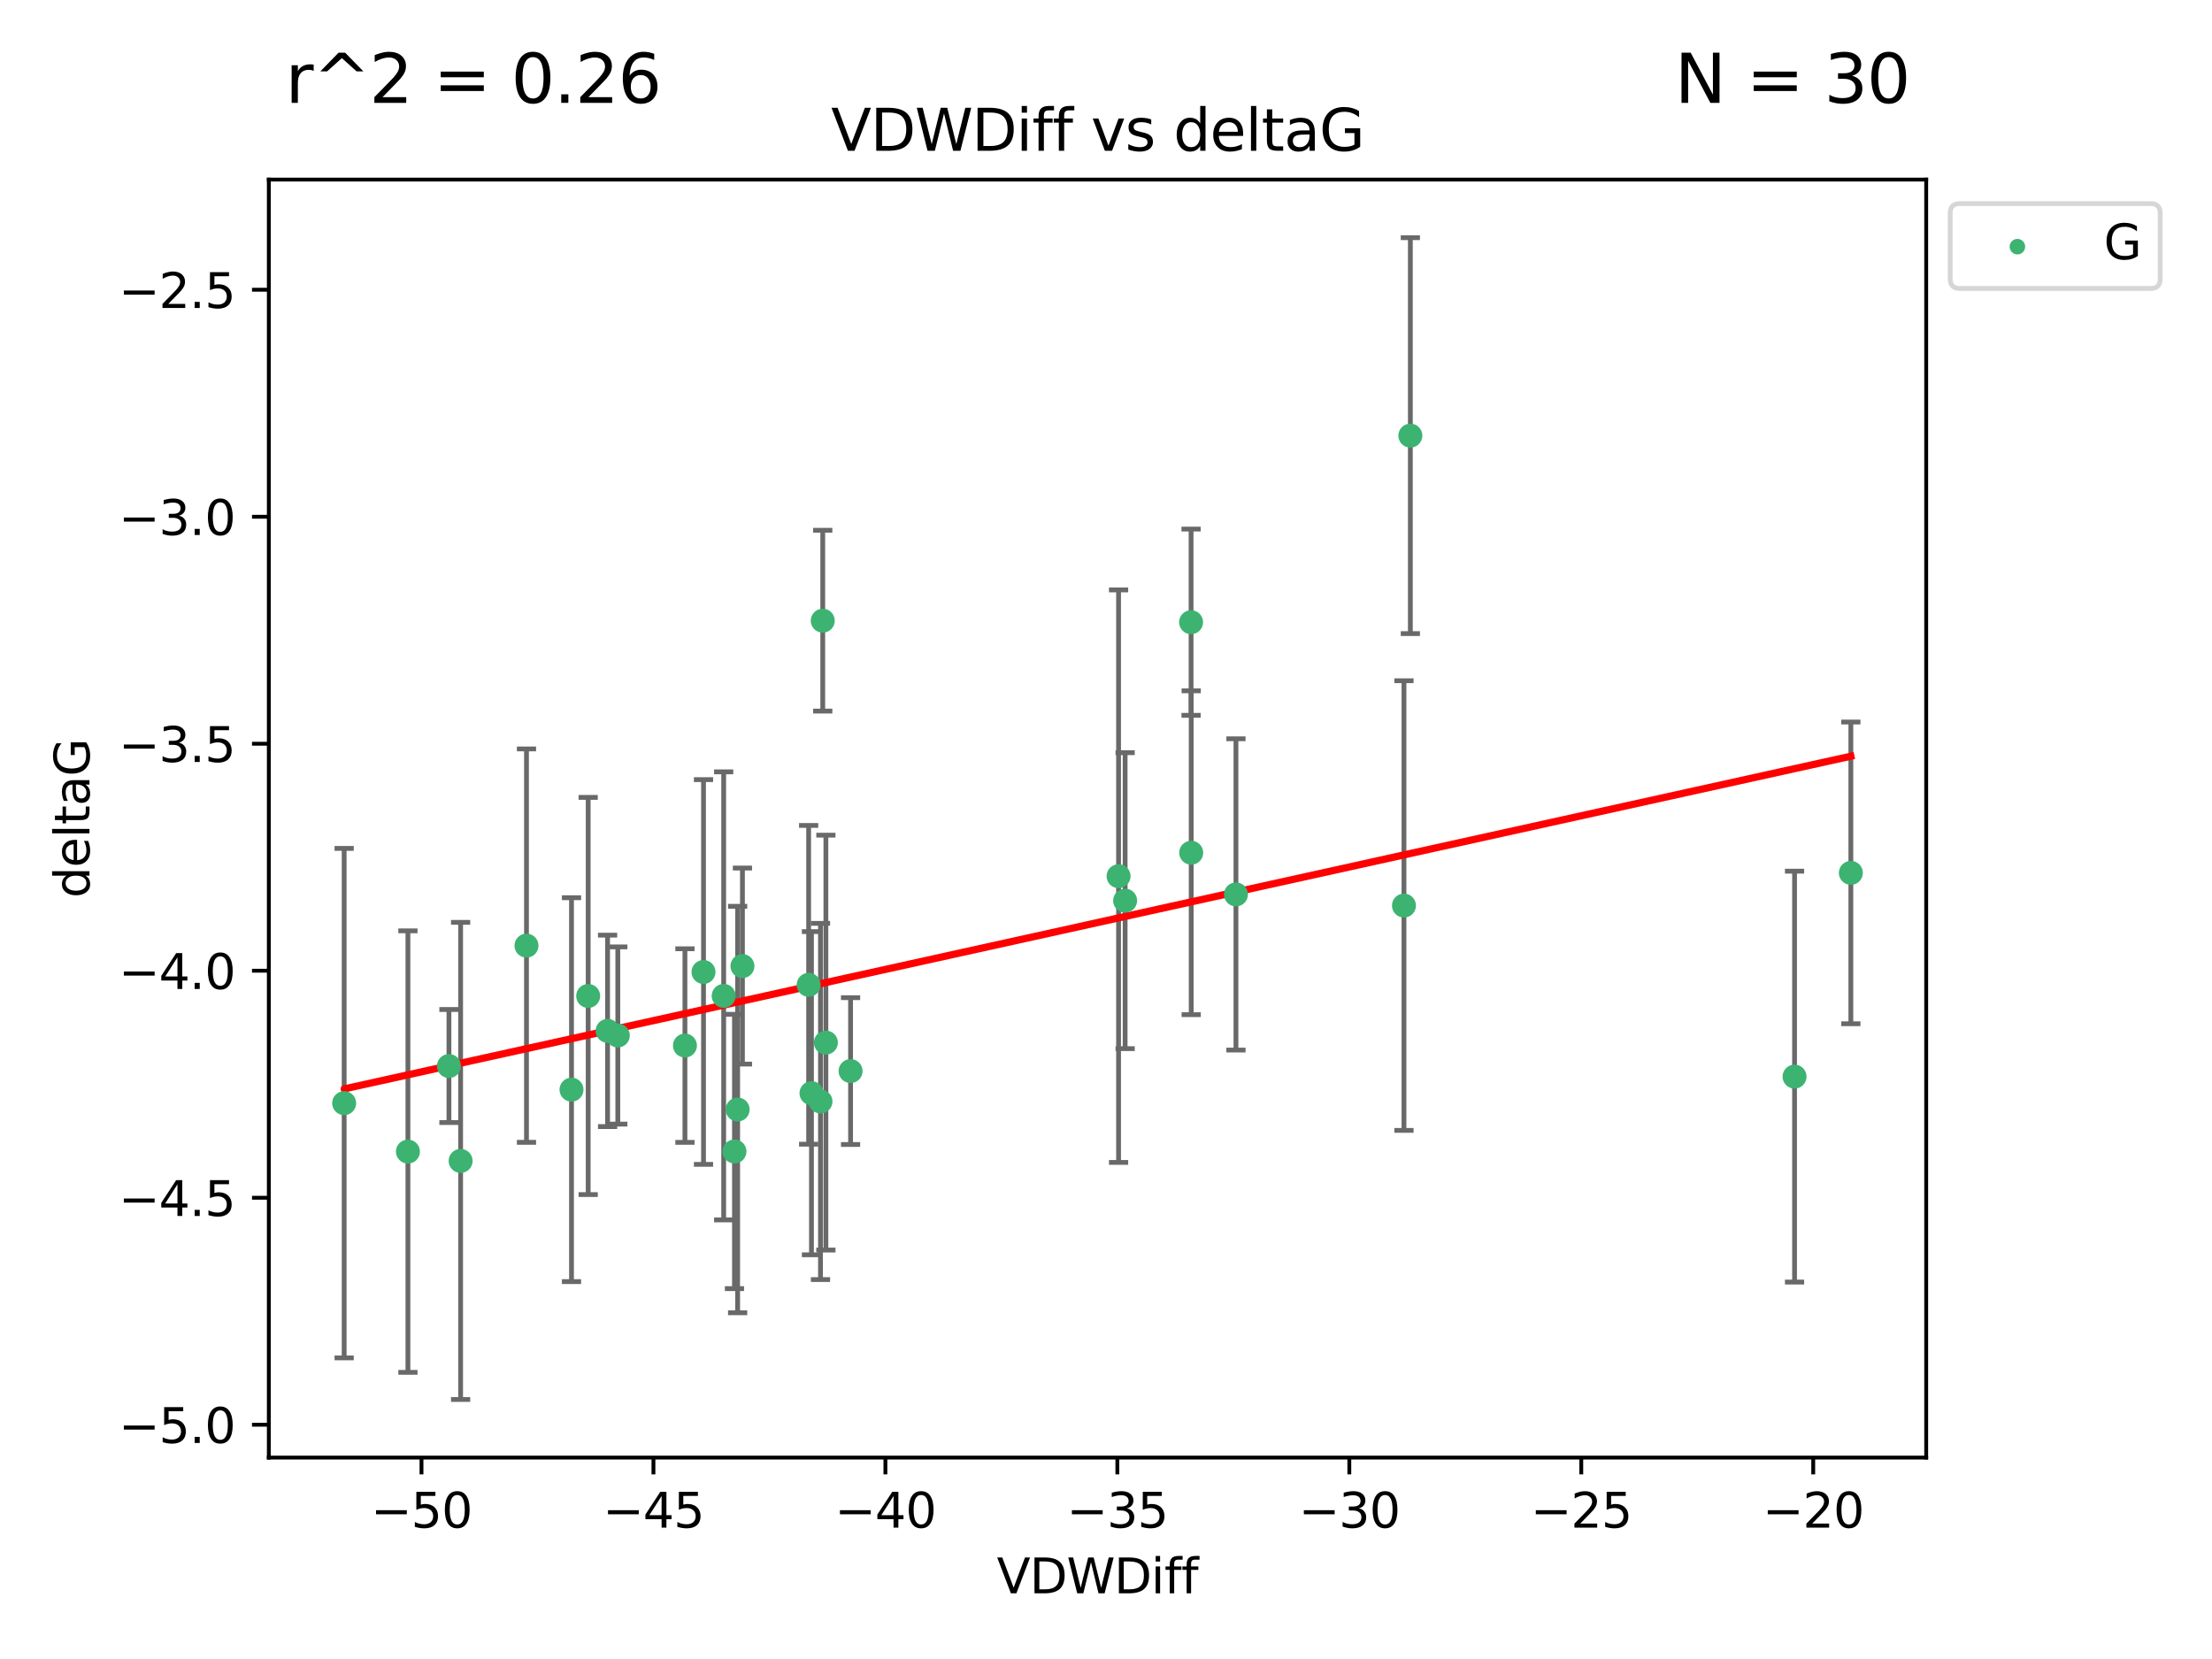 <?xml version="1.0" encoding="utf-8" standalone="no"?>
<!DOCTYPE svg PUBLIC "-//W3C//DTD SVG 1.1//EN"
  "http://www.w3.org/Graphics/SVG/1.1/DTD/svg11.dtd">
<svg xmlns:xlink="http://www.w3.org/1999/xlink" width="460.8pt" height="345.6pt" viewBox="0 0 460.8 345.6" xmlns="http://www.w3.org/2000/svg" version="1.1">
 <defs>
  <style type="text/css">*{stroke-linejoin: round; stroke-linecap: butt}</style>
 </defs>
 <g id="figure_1">
  <g id="patch_1">
   <path d="M 0 345.6 
L 460.8 345.6 
L 460.8 0 
L 0 0 
z
" style="fill: #ffffff"/>
  </g>
  <g id="axes_1">
   <g id="patch_2">
    <path d="M 56 303.64 
L 401.26 303.64 
L 401.26 37.411 
L 56 37.411 
z
" style="fill: #ffffff"/>
   </g>
   <g id="PathCollection_1">
    <defs>
     <path id="m295a2d85de" d="M 0 1.118 
C 0.297 1.118 0.581 1 0.791 0.791 
C 1 0.581 1.118 0.297 1.118 0 
C 1.118 -0.297 1 -0.581 0.791 -0.791 
C 0.581 -1 0.297 -1.118 0 -1.118 
C -0.297 -1.118 -0.581 -1 -0.791 -0.791 
C -1 -0.581 -1.118 -0.297 -1.118 0 
C -1.118 0.297 -1 0.581 -0.791 0.791 
C -0.581 1 -0.297 1.118 0 1.118 
z
" style="stroke: #3cb371"/>
    </defs>
    <g clip-path="url(#p9289621963)">
     <use xlink:href="#m295a2d85de" x="142.686" y="217.811" style="fill: #3cb371; stroke: #3cb371"/>
     <use xlink:href="#m295a2d85de" x="84.978" y="239.898" style="fill: #3cb371; stroke: #3cb371"/>
     <use xlink:href="#m295a2d85de" x="109.677" y="196.991" style="fill: #3cb371; stroke: #3cb371"/>
     <use xlink:href="#m295a2d85de" x="146.553" y="202.486" style="fill: #3cb371; stroke: #3cb371"/>
     <use xlink:href="#m295a2d85de" x="71.694" y="229.807" style="fill: #3cb371; stroke: #3cb371"/>
     <use xlink:href="#m295a2d85de" x="170.923" y="229.455" style="fill: #3cb371; stroke: #3cb371"/>
     <use xlink:href="#m295a2d85de" x="168.455" y="205.156" style="fill: #3cb371; stroke: #3cb371"/>
     <use xlink:href="#m295a2d85de" x="126.571" y="214.747" style="fill: #3cb371; stroke: #3cb371"/>
     <use xlink:href="#m295a2d85de" x="172.048" y="217.193" style="fill: #3cb371; stroke: #3cb371"/>
     <use xlink:href="#m295a2d85de" x="95.956" y="241.84" style="fill: #3cb371; stroke: #3cb371"/>
     <use xlink:href="#m295a2d85de" x="119.055" y="226.997" style="fill: #3cb371; stroke: #3cb371"/>
     <use xlink:href="#m295a2d85de" x="153.665" y="231.133" style="fill: #3cb371; stroke: #3cb371"/>
     <use xlink:href="#m295a2d85de" x="150.755" y="207.457" style="fill: #3cb371; stroke: #3cb371"/>
     <use xlink:href="#m295a2d85de" x="177.19" y="223.124" style="fill: #3cb371; stroke: #3cb371"/>
     <use xlink:href="#m295a2d85de" x="128.701" y="215.712" style="fill: #3cb371; stroke: #3cb371"/>
     <use xlink:href="#m295a2d85de" x="171.393" y="129.299" style="fill: #3cb371; stroke: #3cb371"/>
     <use xlink:href="#m295a2d85de" x="169.044" y="227.731" style="fill: #3cb371; stroke: #3cb371"/>
     <use xlink:href="#m295a2d85de" x="93.523" y="222.074" style="fill: #3cb371; stroke: #3cb371"/>
     <use xlink:href="#m295a2d85de" x="122.528" y="207.478" style="fill: #3cb371; stroke: #3cb371"/>
     <use xlink:href="#m295a2d85de" x="153.002" y="239.872" style="fill: #3cb371; stroke: #3cb371"/>
     <use xlink:href="#m295a2d85de" x="234.385" y="187.62" style="fill: #3cb371; stroke: #3cb371"/>
     <use xlink:href="#m295a2d85de" x="248.122" y="129.619" style="fill: #3cb371; stroke: #3cb371"/>
     <use xlink:href="#m295a2d85de" x="248.149" y="177.639" style="fill: #3cb371; stroke: #3cb371"/>
     <use xlink:href="#m295a2d85de" x="154.665" y="201.252" style="fill: #3cb371; stroke: #3cb371"/>
     <use xlink:href="#m295a2d85de" x="257.471" y="186.322" style="fill: #3cb371; stroke: #3cb371"/>
     <use xlink:href="#m295a2d85de" x="233.019" y="182.525" style="fill: #3cb371; stroke: #3cb371"/>
     <use xlink:href="#m295a2d85de" x="293.803" y="90.75" style="fill: #3cb371; stroke: #3cb371"/>
     <use xlink:href="#m295a2d85de" x="292.471" y="188.648" style="fill: #3cb371; stroke: #3cb371"/>
     <use xlink:href="#m295a2d85de" x="373.838" y="224.28" style="fill: #3cb371; stroke: #3cb371"/>
     <use xlink:href="#m295a2d85de" x="385.566" y="181.838" style="fill: #3cb371; stroke: #3cb371"/>
    </g>
   </g>
   <g id="matplotlib.axis_1">
    <g id="xtick_1">
     <g id="line2d_1">
      <defs>
       <path id="ma47eed01cd" d="M 0 0 
L 0 3.5 
" style="stroke: #000000; stroke-width: 0.8"/>
      </defs>
      <g>
       <use xlink:href="#ma47eed01cd" x="87.805" y="303.64" style="stroke: #000000; stroke-width: 0.8"/>
      </g>
     </g>
     <g id="text_1">
      <!-- −50 -->
      <g transform="translate(77.252 318.238)scale(0.1 -0.1)">
       <defs>
        <path id="DejaVuSans-2212" d="M 678 2272 
L 4684 2272 
L 4684 1741 
L 678 1741 
L 678 2272 
z
" transform="scale(0.016)"/>
        <path id="DejaVuSans-35" d="M 691 4666 
L 3169 4666 
L 3169 4134 
L 1269 4134 
L 1269 2991 
Q 1406 3038 1543 3061 
Q 1681 3084 1819 3084 
Q 2600 3084 3056 2656 
Q 3513 2228 3513 1497 
Q 3513 744 3044 326 
Q 2575 -91 1722 -91 
Q 1428 -91 1123 -41 
Q 819 9 494 109 
L 494 744 
Q 775 591 1075 516 
Q 1375 441 1709 441 
Q 2250 441 2565 725 
Q 2881 1009 2881 1497 
Q 2881 1984 2565 2268 
Q 2250 2553 1709 2553 
Q 1456 2553 1204 2497 
Q 953 2441 691 2322 
L 691 4666 
z
" transform="scale(0.016)"/>
        <path id="DejaVuSans-30" d="M 2034 4250 
Q 1547 4250 1301 3770 
Q 1056 3291 1056 2328 
Q 1056 1369 1301 889 
Q 1547 409 2034 409 
Q 2525 409 2770 889 
Q 3016 1369 3016 2328 
Q 3016 3291 2770 3770 
Q 2525 4250 2034 4250 
z
M 2034 4750 
Q 2819 4750 3233 4129 
Q 3647 3509 3647 2328 
Q 3647 1150 3233 529 
Q 2819 -91 2034 -91 
Q 1250 -91 836 529 
Q 422 1150 422 2328 
Q 422 3509 836 4129 
Q 1250 4750 2034 4750 
z
" transform="scale(0.016)"/>
       </defs>
       <use xlink:href="#DejaVuSans-2212"/>
       <use xlink:href="#DejaVuSans-35" x="83.789"/>
       <use xlink:href="#DejaVuSans-30" x="147.412"/>
      </g>
     </g>
    </g>
    <g id="xtick_2">
     <g id="line2d_2">
      <g>
       <use xlink:href="#ma47eed01cd" x="136.125" y="303.64" style="stroke: #000000; stroke-width: 0.8"/>
      </g>
     </g>
     <g id="text_2">
      <!-- −45 -->
      <g transform="translate(125.573 318.238)scale(0.1 -0.1)">
       <defs>
        <path id="DejaVuSans-34" d="M 2419 4116 
L 825 1625 
L 2419 1625 
L 2419 4116 
z
M 2253 4666 
L 3047 4666 
L 3047 1625 
L 3713 1625 
L 3713 1100 
L 3047 1100 
L 3047 0 
L 2419 0 
L 2419 1100 
L 313 1100 
L 313 1709 
L 2253 4666 
z
" transform="scale(0.016)"/>
       </defs>
       <use xlink:href="#DejaVuSans-2212"/>
       <use xlink:href="#DejaVuSans-34" x="83.789"/>
       <use xlink:href="#DejaVuSans-35" x="147.412"/>
      </g>
     </g>
    </g>
    <g id="xtick_3">
     <g id="line2d_3">
      <g>
       <use xlink:href="#ma47eed01cd" x="184.446" y="303.64" style="stroke: #000000; stroke-width: 0.8"/>
      </g>
     </g>
     <g id="text_3">
      <!-- −40 -->
      <g transform="translate(173.893 318.238)scale(0.1 -0.1)">
       <use xlink:href="#DejaVuSans-2212"/>
       <use xlink:href="#DejaVuSans-34" x="83.789"/>
       <use xlink:href="#DejaVuSans-30" x="147.412"/>
      </g>
     </g>
    </g>
    <g id="xtick_4">
     <g id="line2d_4">
      <g>
       <use xlink:href="#ma47eed01cd" x="232.766" y="303.64" style="stroke: #000000; stroke-width: 0.8"/>
      </g>
     </g>
     <g id="text_4">
      <!-- −35 -->
      <g transform="translate(222.214 318.238)scale(0.1 -0.1)">
       <defs>
        <path id="DejaVuSans-33" d="M 2597 2516 
Q 3050 2419 3304 2112 
Q 3559 1806 3559 1356 
Q 3559 666 3084 287 
Q 2609 -91 1734 -91 
Q 1441 -91 1130 -33 
Q 819 25 488 141 
L 488 750 
Q 750 597 1062 519 
Q 1375 441 1716 441 
Q 2309 441 2620 675 
Q 2931 909 2931 1356 
Q 2931 1769 2642 2001 
Q 2353 2234 1838 2234 
L 1294 2234 
L 1294 2753 
L 1863 2753 
Q 2328 2753 2575 2939 
Q 2822 3125 2822 3475 
Q 2822 3834 2567 4026 
Q 2313 4219 1838 4219 
Q 1578 4219 1281 4162 
Q 984 4106 628 3988 
L 628 4550 
Q 988 4650 1302 4700 
Q 1616 4750 1894 4750 
Q 2613 4750 3031 4423 
Q 3450 4097 3450 3541 
Q 3450 3153 3228 2886 
Q 3006 2619 2597 2516 
z
" transform="scale(0.016)"/>
       </defs>
       <use xlink:href="#DejaVuSans-2212"/>
       <use xlink:href="#DejaVuSans-33" x="83.789"/>
       <use xlink:href="#DejaVuSans-35" x="147.412"/>
      </g>
     </g>
    </g>
    <g id="xtick_5">
     <g id="line2d_5">
      <g>
       <use xlink:href="#ma47eed01cd" x="281.087" y="303.64" style="stroke: #000000; stroke-width: 0.8"/>
      </g>
     </g>
     <g id="text_5">
      <!-- −30 -->
      <g transform="translate(270.534 318.238)scale(0.1 -0.1)">
       <use xlink:href="#DejaVuSans-2212"/>
       <use xlink:href="#DejaVuSans-33" x="83.789"/>
       <use xlink:href="#DejaVuSans-30" x="147.412"/>
      </g>
     </g>
    </g>
    <g id="xtick_6">
     <g id="line2d_6">
      <g>
       <use xlink:href="#ma47eed01cd" x="329.407" y="303.64" style="stroke: #000000; stroke-width: 0.8"/>
      </g>
     </g>
     <g id="text_6">
      <!-- −25 -->
      <g transform="translate(318.855 318.238)scale(0.1 -0.1)">
       <defs>
        <path id="DejaVuSans-32" d="M 1228 531 
L 3431 531 
L 3431 0 
L 469 0 
L 469 531 
Q 828 903 1448 1529 
Q 2069 2156 2228 2338 
Q 2531 2678 2651 2914 
Q 2772 3150 2772 3378 
Q 2772 3750 2511 3984 
Q 2250 4219 1831 4219 
Q 1534 4219 1204 4116 
Q 875 4013 500 3803 
L 500 4441 
Q 881 4594 1212 4672 
Q 1544 4750 1819 4750 
Q 2544 4750 2975 4387 
Q 3406 4025 3406 3419 
Q 3406 3131 3298 2873 
Q 3191 2616 2906 2266 
Q 2828 2175 2409 1742 
Q 1991 1309 1228 531 
z
" transform="scale(0.016)"/>
       </defs>
       <use xlink:href="#DejaVuSans-2212"/>
       <use xlink:href="#DejaVuSans-32" x="83.789"/>
       <use xlink:href="#DejaVuSans-35" x="147.412"/>
      </g>
     </g>
    </g>
    <g id="xtick_7">
     <g id="line2d_7">
      <g>
       <use xlink:href="#ma47eed01cd" x="377.728" y="303.64" style="stroke: #000000; stroke-width: 0.8"/>
      </g>
     </g>
     <g id="text_7">
      <!-- −20 -->
      <g transform="translate(367.175 318.238)scale(0.1 -0.1)">
       <use xlink:href="#DejaVuSans-2212"/>
       <use xlink:href="#DejaVuSans-32" x="83.789"/>
       <use xlink:href="#DejaVuSans-30" x="147.412"/>
      </g>
     </g>
    </g>
    <g id="text_8">
     <!-- VDWDiff -->
     <g transform="translate(207.657 331.917)scale(0.1 -0.1)">
      <defs>
       <path id="DejaVuSans-56" d="M 1831 0 
L 50 4666 
L 709 4666 
L 2188 738 
L 3669 4666 
L 4325 4666 
L 2547 0 
L 1831 0 
z
" transform="scale(0.016)"/>
       <path id="DejaVuSans-44" d="M 1259 4147 
L 1259 519 
L 2022 519 
Q 2988 519 3436 956 
Q 3884 1394 3884 2338 
Q 3884 3275 3436 3711 
Q 2988 4147 2022 4147 
L 1259 4147 
z
M 628 4666 
L 1925 4666 
Q 3281 4666 3915 4102 
Q 4550 3538 4550 2338 
Q 4550 1131 3912 565 
Q 3275 0 1925 0 
L 628 0 
L 628 4666 
z
" transform="scale(0.016)"/>
       <path id="DejaVuSans-57" d="M 213 4666 
L 850 4666 
L 1831 722 
L 2809 4666 
L 3519 4666 
L 4500 722 
L 5478 4666 
L 6119 4666 
L 4947 0 
L 4153 0 
L 3169 4050 
L 2175 0 
L 1381 0 
L 213 4666 
z
" transform="scale(0.016)"/>
       <path id="DejaVuSans-69" d="M 603 3500 
L 1178 3500 
L 1178 0 
L 603 0 
L 603 3500 
z
M 603 4863 
L 1178 4863 
L 1178 4134 
L 603 4134 
L 603 4863 
z
" transform="scale(0.016)"/>
       <path id="DejaVuSans-66" d="M 2375 4863 
L 2375 4384 
L 1825 4384 
Q 1516 4384 1395 4259 
Q 1275 4134 1275 3809 
L 1275 3500 
L 2222 3500 
L 2222 3053 
L 1275 3053 
L 1275 0 
L 697 0 
L 697 3053 
L 147 3053 
L 147 3500 
L 697 3500 
L 697 3744 
Q 697 4328 969 4595 
Q 1241 4863 1831 4863 
L 2375 4863 
z
" transform="scale(0.016)"/>
      </defs>
      <use xlink:href="#DejaVuSans-56"/>
      <use xlink:href="#DejaVuSans-44" x="68.408"/>
      <use xlink:href="#DejaVuSans-57" x="145.41"/>
      <use xlink:href="#DejaVuSans-44" x="244.287"/>
      <use xlink:href="#DejaVuSans-69" x="321.289"/>
      <use xlink:href="#DejaVuSans-66" x="349.072"/>
      <use xlink:href="#DejaVuSans-66" x="384.277"/>
     </g>
    </g>
   </g>
   <g id="matplotlib.axis_2">
    <g id="ytick_1">
     <g id="line2d_8">
      <defs>
       <path id="m622cc23a30" d="M 0 0 
L -3.5 0 
" style="stroke: #000000; stroke-width: 0.8"/>
      </defs>
      <g>
       <use xlink:href="#m622cc23a30" x="56" y="296.797" style="stroke: #000000; stroke-width: 0.8"/>
      </g>
     </g>
     <g id="text_9">
      <!-- −5.0 -->
      <g transform="translate(24.717 300.596)scale(0.1 -0.1)">
       <defs>
        <path id="DejaVuSans-2e" d="M 684 794 
L 1344 794 
L 1344 0 
L 684 0 
L 684 794 
z
" transform="scale(0.016)"/>
       </defs>
       <use xlink:href="#DejaVuSans-2212"/>
       <use xlink:href="#DejaVuSans-35" x="83.789"/>
       <use xlink:href="#DejaVuSans-2e" x="147.412"/>
       <use xlink:href="#DejaVuSans-30" x="179.199"/>
      </g>
     </g>
    </g>
    <g id="ytick_2">
     <g id="line2d_9">
      <g>
       <use xlink:href="#m622cc23a30" x="56" y="249.509" style="stroke: #000000; stroke-width: 0.8"/>
      </g>
     </g>
     <g id="text_10">
      <!-- −4.5 -->
      <g transform="translate(24.717 253.308)scale(0.1 -0.1)">
       <use xlink:href="#DejaVuSans-2212"/>
       <use xlink:href="#DejaVuSans-34" x="83.789"/>
       <use xlink:href="#DejaVuSans-2e" x="147.412"/>
       <use xlink:href="#DejaVuSans-35" x="179.199"/>
      </g>
     </g>
    </g>
    <g id="ytick_3">
     <g id="line2d_10">
      <g>
       <use xlink:href="#m622cc23a30" x="56" y="202.221" style="stroke: #000000; stroke-width: 0.8"/>
      </g>
     </g>
     <g id="text_11">
      <!-- −4.0 -->
      <g transform="translate(24.717 206.021)scale(0.1 -0.1)">
       <use xlink:href="#DejaVuSans-2212"/>
       <use xlink:href="#DejaVuSans-34" x="83.789"/>
       <use xlink:href="#DejaVuSans-2e" x="147.412"/>
       <use xlink:href="#DejaVuSans-30" x="179.199"/>
      </g>
     </g>
    </g>
    <g id="ytick_4">
     <g id="line2d_11">
      <g>
       <use xlink:href="#m622cc23a30" x="56" y="154.934" style="stroke: #000000; stroke-width: 0.8"/>
      </g>
     </g>
     <g id="text_12">
      <!-- −3.5 -->
      <g transform="translate(24.717 158.733)scale(0.1 -0.1)">
       <use xlink:href="#DejaVuSans-2212"/>
       <use xlink:href="#DejaVuSans-33" x="83.789"/>
       <use xlink:href="#DejaVuSans-2e" x="147.412"/>
       <use xlink:href="#DejaVuSans-35" x="179.199"/>
      </g>
     </g>
    </g>
    <g id="ytick_5">
     <g id="line2d_12">
      <g>
       <use xlink:href="#m622cc23a30" x="56" y="107.646" style="stroke: #000000; stroke-width: 0.8"/>
      </g>
     </g>
     <g id="text_13">
      <!-- −3.0 -->
      <g transform="translate(24.717 111.446)scale(0.1 -0.1)">
       <use xlink:href="#DejaVuSans-2212"/>
       <use xlink:href="#DejaVuSans-33" x="83.789"/>
       <use xlink:href="#DejaVuSans-2e" x="147.412"/>
       <use xlink:href="#DejaVuSans-30" x="179.199"/>
      </g>
     </g>
    </g>
    <g id="ytick_6">
     <g id="line2d_13">
      <g>
       <use xlink:href="#m622cc23a30" x="56" y="60.359" style="stroke: #000000; stroke-width: 0.8"/>
      </g>
     </g>
     <g id="text_14">
      <!-- −2.5 -->
      <g transform="translate(24.717 64.158)scale(0.1 -0.1)">
       <use xlink:href="#DejaVuSans-2212"/>
       <use xlink:href="#DejaVuSans-32" x="83.789"/>
       <use xlink:href="#DejaVuSans-2e" x="147.412"/>
       <use xlink:href="#DejaVuSans-35" x="179.199"/>
      </g>
     </g>
    </g>
    <g id="text_15">
     <!-- deltaG -->
     <g transform="translate(18.637 187.064)rotate(-90)scale(0.1 -0.1)">
      <defs>
       <path id="DejaVuSans-64" d="M 2906 2969 
L 2906 4863 
L 3481 4863 
L 3481 0 
L 2906 0 
L 2906 525 
Q 2725 213 2448 61 
Q 2172 -91 1784 -91 
Q 1150 -91 751 415 
Q 353 922 353 1747 
Q 353 2572 751 3078 
Q 1150 3584 1784 3584 
Q 2172 3584 2448 3432 
Q 2725 3281 2906 2969 
z
M 947 1747 
Q 947 1113 1208 752 
Q 1469 391 1925 391 
Q 2381 391 2643 752 
Q 2906 1113 2906 1747 
Q 2906 2381 2643 2742 
Q 2381 3103 1925 3103 
Q 1469 3103 1208 2742 
Q 947 2381 947 1747 
z
" transform="scale(0.016)"/>
       <path id="DejaVuSans-65" d="M 3597 1894 
L 3597 1613 
L 953 1613 
Q 991 1019 1311 708 
Q 1631 397 2203 397 
Q 2534 397 2845 478 
Q 3156 559 3463 722 
L 3463 178 
Q 3153 47 2828 -22 
Q 2503 -91 2169 -91 
Q 1331 -91 842 396 
Q 353 884 353 1716 
Q 353 2575 817 3079 
Q 1281 3584 2069 3584 
Q 2775 3584 3186 3129 
Q 3597 2675 3597 1894 
z
M 3022 2063 
Q 3016 2534 2758 2815 
Q 2500 3097 2075 3097 
Q 1594 3097 1305 2825 
Q 1016 2553 972 2059 
L 3022 2063 
z
" transform="scale(0.016)"/>
       <path id="DejaVuSans-6c" d="M 603 4863 
L 1178 4863 
L 1178 0 
L 603 0 
L 603 4863 
z
" transform="scale(0.016)"/>
       <path id="DejaVuSans-74" d="M 1172 4494 
L 1172 3500 
L 2356 3500 
L 2356 3053 
L 1172 3053 
L 1172 1153 
Q 1172 725 1289 603 
Q 1406 481 1766 481 
L 2356 481 
L 2356 0 
L 1766 0 
Q 1100 0 847 248 
Q 594 497 594 1153 
L 594 3053 
L 172 3053 
L 172 3500 
L 594 3500 
L 594 4494 
L 1172 4494 
z
" transform="scale(0.016)"/>
       <path id="DejaVuSans-61" d="M 2194 1759 
Q 1497 1759 1228 1600 
Q 959 1441 959 1056 
Q 959 750 1161 570 
Q 1363 391 1709 391 
Q 2188 391 2477 730 
Q 2766 1069 2766 1631 
L 2766 1759 
L 2194 1759 
z
M 3341 1997 
L 3341 0 
L 2766 0 
L 2766 531 
Q 2569 213 2275 61 
Q 1981 -91 1556 -91 
Q 1019 -91 701 211 
Q 384 513 384 1019 
Q 384 1609 779 1909 
Q 1175 2209 1959 2209 
L 2766 2209 
L 2766 2266 
Q 2766 2663 2505 2880 
Q 2244 3097 1772 3097 
Q 1472 3097 1187 3025 
Q 903 2953 641 2809 
L 641 3341 
Q 956 3463 1253 3523 
Q 1550 3584 1831 3584 
Q 2591 3584 2966 3190 
Q 3341 2797 3341 1997 
z
" transform="scale(0.016)"/>
       <path id="DejaVuSans-47" d="M 3809 666 
L 3809 1919 
L 2778 1919 
L 2778 2438 
L 4434 2438 
L 4434 434 
Q 4069 175 3628 42 
Q 3188 -91 2688 -91 
Q 1594 -91 976 548 
Q 359 1188 359 2328 
Q 359 3472 976 4111 
Q 1594 4750 2688 4750 
Q 3144 4750 3555 4637 
Q 3966 4525 4313 4306 
L 4313 3634 
Q 3963 3931 3569 4081 
Q 3175 4231 2741 4231 
Q 1884 4231 1454 3753 
Q 1025 3275 1025 2328 
Q 1025 1384 1454 906 
Q 1884 428 2741 428 
Q 3075 428 3337 486 
Q 3600 544 3809 666 
z
" transform="scale(0.016)"/>
      </defs>
      <use xlink:href="#DejaVuSans-64"/>
      <use xlink:href="#DejaVuSans-65" x="63.477"/>
      <use xlink:href="#DejaVuSans-6c" x="125"/>
      <use xlink:href="#DejaVuSans-74" x="152.783"/>
      <use xlink:href="#DejaVuSans-61" x="191.992"/>
      <use xlink:href="#DejaVuSans-47" x="253.271"/>
     </g>
    </g>
   </g>
   <g id="LineCollection_1">
    <path d="M 142.686 237.976 
L 142.686 197.647 
" clip-path="url(#p9289621963)" style="fill: none; stroke: #696969"/>
    <path d="M 84.978 285.883 
L 84.978 193.914 
" clip-path="url(#p9289621963)" style="fill: none; stroke: #696969"/>
    <path d="M 109.677 237.97 
L 109.677 156.013 
" clip-path="url(#p9289621963)" style="fill: none; stroke: #696969"/>
    <path d="M 146.553 242.56 
L 146.553 162.411 
" clip-path="url(#p9289621963)" style="fill: none; stroke: #696969"/>
    <path d="M 71.694 282.874 
L 71.694 176.739 
" clip-path="url(#p9289621963)" style="fill: none; stroke: #696969"/>
    <path d="M 170.923 266.557 
L 170.923 192.353 
" clip-path="url(#p9289621963)" style="fill: none; stroke: #696969"/>
    <path d="M 168.455 238.355 
L 168.455 171.956 
" clip-path="url(#p9289621963)" style="fill: none; stroke: #696969"/>
    <path d="M 126.571 234.689 
L 126.571 194.805 
" clip-path="url(#p9289621963)" style="fill: none; stroke: #696969"/>
    <path d="M 172.048 260.406 
L 172.048 173.98 
" clip-path="url(#p9289621963)" style="fill: none; stroke: #696969"/>
    <path d="M 95.956 291.539 
L 95.956 192.141 
" clip-path="url(#p9289621963)" style="fill: none; stroke: #696969"/>
    <path d="M 119.055 266.982 
L 119.055 187.012 
" clip-path="url(#p9289621963)" style="fill: none; stroke: #696969"/>
    <path d="M 153.665 273.468 
L 153.665 188.798 
" clip-path="url(#p9289621963)" style="fill: none; stroke: #696969"/>
    <path d="M 150.755 254.126 
L 150.755 160.788 
" clip-path="url(#p9289621963)" style="fill: none; stroke: #696969"/>
    <path d="M 177.19 238.417 
L 177.19 207.831 
" clip-path="url(#p9289621963)" style="fill: none; stroke: #696969"/>
    <path d="M 128.701 234.173 
L 128.701 197.25 
" clip-path="url(#p9289621963)" style="fill: none; stroke: #696969"/>
    <path d="M 171.393 148.131 
L 171.393 110.467 
" clip-path="url(#p9289621963)" style="fill: none; stroke: #696969"/>
    <path d="M 169.044 261.395 
L 169.044 194.067 
" clip-path="url(#p9289621963)" style="fill: none; stroke: #696969"/>
    <path d="M 93.523 233.85 
L 93.523 210.298 
" clip-path="url(#p9289621963)" style="fill: none; stroke: #696969"/>
    <path d="M 122.528 248.847 
L 122.528 166.109 
" clip-path="url(#p9289621963)" style="fill: none; stroke: #696969"/>
    <path d="M 153.002 268.442 
L 153.002 211.301 
" clip-path="url(#p9289621963)" style="fill: none; stroke: #696969"/>
    <path d="M 234.385 218.446 
L 234.385 156.794 
" clip-path="url(#p9289621963)" style="fill: none; stroke: #696969"/>
    <path d="M 248.122 149.018 
L 248.122 110.22 
" clip-path="url(#p9289621963)" style="fill: none; stroke: #696969"/>
    <path d="M 248.149 211.368 
L 248.149 143.911 
" clip-path="url(#p9289621963)" style="fill: none; stroke: #696969"/>
    <path d="M 154.665 221.672 
L 154.665 180.831 
" clip-path="url(#p9289621963)" style="fill: none; stroke: #696969"/>
    <path d="M 257.471 218.745 
L 257.471 153.899 
" clip-path="url(#p9289621963)" style="fill: none; stroke: #696969"/>
    <path d="M 233.019 242.156 
L 233.019 122.894 
" clip-path="url(#p9289621963)" style="fill: none; stroke: #696969"/>
    <path d="M 293.803 131.988 
L 293.803 49.513 
" clip-path="url(#p9289621963)" style="fill: none; stroke: #696969"/>
    <path d="M 292.471 235.483 
L 292.471 141.812 
" clip-path="url(#p9289621963)" style="fill: none; stroke: #696969"/>
    <path d="M 373.838 267.078 
L 373.838 181.482 
" clip-path="url(#p9289621963)" style="fill: none; stroke: #696969"/>
    <path d="M 385.566 213.267 
L 385.566 150.409 
" clip-path="url(#p9289621963)" style="fill: none; stroke: #696969"/>
   </g>
   <g id="line2d_14">
    <defs>
     <path id="m1023bc90cd" d="M 2 0 
L -2 -0 
" style="stroke: #696969"/>
    </defs>
    <g clip-path="url(#p9289621963)">
     <use xlink:href="#m1023bc90cd" x="142.686" y="237.976" style="fill: #696969; stroke: #696969"/>
     <use xlink:href="#m1023bc90cd" x="84.978" y="285.883" style="fill: #696969; stroke: #696969"/>
     <use xlink:href="#m1023bc90cd" x="109.677" y="237.97" style="fill: #696969; stroke: #696969"/>
     <use xlink:href="#m1023bc90cd" x="146.553" y="242.56" style="fill: #696969; stroke: #696969"/>
     <use xlink:href="#m1023bc90cd" x="71.694" y="282.874" style="fill: #696969; stroke: #696969"/>
     <use xlink:href="#m1023bc90cd" x="170.923" y="266.557" style="fill: #696969; stroke: #696969"/>
     <use xlink:href="#m1023bc90cd" x="168.455" y="238.355" style="fill: #696969; stroke: #696969"/>
     <use xlink:href="#m1023bc90cd" x="126.571" y="234.689" style="fill: #696969; stroke: #696969"/>
     <use xlink:href="#m1023bc90cd" x="172.048" y="260.406" style="fill: #696969; stroke: #696969"/>
     <use xlink:href="#m1023bc90cd" x="95.956" y="291.539" style="fill: #696969; stroke: #696969"/>
     <use xlink:href="#m1023bc90cd" x="119.055" y="266.982" style="fill: #696969; stroke: #696969"/>
     <use xlink:href="#m1023bc90cd" x="153.665" y="273.468" style="fill: #696969; stroke: #696969"/>
     <use xlink:href="#m1023bc90cd" x="150.755" y="254.126" style="fill: #696969; stroke: #696969"/>
     <use xlink:href="#m1023bc90cd" x="177.19" y="238.417" style="fill: #696969; stroke: #696969"/>
     <use xlink:href="#m1023bc90cd" x="128.701" y="234.173" style="fill: #696969; stroke: #696969"/>
     <use xlink:href="#m1023bc90cd" x="171.393" y="148.131" style="fill: #696969; stroke: #696969"/>
     <use xlink:href="#m1023bc90cd" x="169.044" y="261.395" style="fill: #696969; stroke: #696969"/>
     <use xlink:href="#m1023bc90cd" x="93.523" y="233.85" style="fill: #696969; stroke: #696969"/>
     <use xlink:href="#m1023bc90cd" x="122.528" y="248.847" style="fill: #696969; stroke: #696969"/>
     <use xlink:href="#m1023bc90cd" x="153.002" y="268.442" style="fill: #696969; stroke: #696969"/>
     <use xlink:href="#m1023bc90cd" x="234.385" y="218.446" style="fill: #696969; stroke: #696969"/>
     <use xlink:href="#m1023bc90cd" x="248.122" y="149.018" style="fill: #696969; stroke: #696969"/>
     <use xlink:href="#m1023bc90cd" x="248.149" y="211.368" style="fill: #696969; stroke: #696969"/>
     <use xlink:href="#m1023bc90cd" x="154.665" y="221.672" style="fill: #696969; stroke: #696969"/>
     <use xlink:href="#m1023bc90cd" x="257.471" y="218.745" style="fill: #696969; stroke: #696969"/>
     <use xlink:href="#m1023bc90cd" x="233.019" y="242.156" style="fill: #696969; stroke: #696969"/>
     <use xlink:href="#m1023bc90cd" x="293.803" y="131.988" style="fill: #696969; stroke: #696969"/>
     <use xlink:href="#m1023bc90cd" x="292.471" y="235.483" style="fill: #696969; stroke: #696969"/>
     <use xlink:href="#m1023bc90cd" x="373.838" y="267.078" style="fill: #696969; stroke: #696969"/>
     <use xlink:href="#m1023bc90cd" x="385.566" y="213.267" style="fill: #696969; stroke: #696969"/>
    </g>
   </g>
   <g id="line2d_15">
    <g clip-path="url(#p9289621963)">
     <use xlink:href="#m1023bc90cd" x="142.686" y="197.647" style="fill: #696969; stroke: #696969"/>
     <use xlink:href="#m1023bc90cd" x="84.978" y="193.914" style="fill: #696969; stroke: #696969"/>
     <use xlink:href="#m1023bc90cd" x="109.677" y="156.013" style="fill: #696969; stroke: #696969"/>
     <use xlink:href="#m1023bc90cd" x="146.553" y="162.411" style="fill: #696969; stroke: #696969"/>
     <use xlink:href="#m1023bc90cd" x="71.694" y="176.739" style="fill: #696969; stroke: #696969"/>
     <use xlink:href="#m1023bc90cd" x="170.923" y="192.353" style="fill: #696969; stroke: #696969"/>
     <use xlink:href="#m1023bc90cd" x="168.455" y="171.956" style="fill: #696969; stroke: #696969"/>
     <use xlink:href="#m1023bc90cd" x="126.571" y="194.805" style="fill: #696969; stroke: #696969"/>
     <use xlink:href="#m1023bc90cd" x="172.048" y="173.98" style="fill: #696969; stroke: #696969"/>
     <use xlink:href="#m1023bc90cd" x="95.956" y="192.141" style="fill: #696969; stroke: #696969"/>
     <use xlink:href="#m1023bc90cd" x="119.055" y="187.012" style="fill: #696969; stroke: #696969"/>
     <use xlink:href="#m1023bc90cd" x="153.665" y="188.798" style="fill: #696969; stroke: #696969"/>
     <use xlink:href="#m1023bc90cd" x="150.755" y="160.788" style="fill: #696969; stroke: #696969"/>
     <use xlink:href="#m1023bc90cd" x="177.19" y="207.831" style="fill: #696969; stroke: #696969"/>
     <use xlink:href="#m1023bc90cd" x="128.701" y="197.25" style="fill: #696969; stroke: #696969"/>
     <use xlink:href="#m1023bc90cd" x="171.393" y="110.467" style="fill: #696969; stroke: #696969"/>
     <use xlink:href="#m1023bc90cd" x="169.044" y="194.067" style="fill: #696969; stroke: #696969"/>
     <use xlink:href="#m1023bc90cd" x="93.523" y="210.298" style="fill: #696969; stroke: #696969"/>
     <use xlink:href="#m1023bc90cd" x="122.528" y="166.109" style="fill: #696969; stroke: #696969"/>
     <use xlink:href="#m1023bc90cd" x="153.002" y="211.301" style="fill: #696969; stroke: #696969"/>
     <use xlink:href="#m1023bc90cd" x="234.385" y="156.794" style="fill: #696969; stroke: #696969"/>
     <use xlink:href="#m1023bc90cd" x="248.122" y="110.22" style="fill: #696969; stroke: #696969"/>
     <use xlink:href="#m1023bc90cd" x="248.149" y="143.911" style="fill: #696969; stroke: #696969"/>
     <use xlink:href="#m1023bc90cd" x="154.665" y="180.831" style="fill: #696969; stroke: #696969"/>
     <use xlink:href="#m1023bc90cd" x="257.471" y="153.899" style="fill: #696969; stroke: #696969"/>
     <use xlink:href="#m1023bc90cd" x="233.019" y="122.894" style="fill: #696969; stroke: #696969"/>
     <use xlink:href="#m1023bc90cd" x="293.803" y="49.513" style="fill: #696969; stroke: #696969"/>
     <use xlink:href="#m1023bc90cd" x="292.471" y="141.812" style="fill: #696969; stroke: #696969"/>
     <use xlink:href="#m1023bc90cd" x="373.838" y="181.482" style="fill: #696969; stroke: #696969"/>
     <use xlink:href="#m1023bc90cd" x="385.566" y="150.409" style="fill: #696969; stroke: #696969"/>
    </g>
   </g>
   <g id="line2d_16">
    <path d="M 142.686 211.164 
L 84.978 223.906 
L 109.677 218.453 
L 146.553 210.311 
L 71.694 226.84 
L 170.923 204.93 
L 168.455 205.475 
L 126.571 214.723 
L 172.048 204.681 
L 95.956 221.482 
L 119.055 216.382 
L 153.665 208.74 
L 150.755 209.383 
L 177.19 203.546 
L 128.701 214.252 
L 171.393 204.826 
L 169.044 205.345 
L 93.523 222.02 
L 122.528 215.615 
L 153.002 208.887 
L 234.385 190.917 
L 248.122 187.884 
L 248.149 187.878 
L 154.665 208.52 
L 257.471 185.82 
L 233.019 191.219 
L 293.803 177.798 
L 292.471 178.092 
L 373.838 160.126 
L 385.566 157.537 
" clip-path="url(#p9289621963)" style="fill: none; stroke: #ff0000; stroke-width: 1.5; stroke-linecap: square"/>
   </g>
   <g id="line2d_17">
    <defs>
     <path id="m9efec389b7" d="M 0 2 
C 0.53 2 1.039 1.789 1.414 1.414 
C 1.789 1.039 2 0.53 2 0 
C 2 -0.53 1.789 -1.039 1.414 -1.414 
C 1.039 -1.789 0.53 -2 0 -2 
C -0.53 -2 -1.039 -1.789 -1.414 -1.414 
C -1.789 -1.039 -2 -0.53 -2 0 
C -2 0.53 -1.789 1.039 -1.414 1.414 
C -1.039 1.789 -0.53 2 0 2 
z
" style="stroke: #3cb371"/>
    </defs>
    <g clip-path="url(#p9289621963)">
     <use xlink:href="#m9efec389b7" x="142.686" y="217.811" style="fill: #3cb371; stroke: #3cb371"/>
     <use xlink:href="#m9efec389b7" x="84.978" y="239.898" style="fill: #3cb371; stroke: #3cb371"/>
     <use xlink:href="#m9efec389b7" x="109.677" y="196.991" style="fill: #3cb371; stroke: #3cb371"/>
     <use xlink:href="#m9efec389b7" x="146.553" y="202.486" style="fill: #3cb371; stroke: #3cb371"/>
     <use xlink:href="#m9efec389b7" x="71.694" y="229.807" style="fill: #3cb371; stroke: #3cb371"/>
     <use xlink:href="#m9efec389b7" x="170.923" y="229.455" style="fill: #3cb371; stroke: #3cb371"/>
     <use xlink:href="#m9efec389b7" x="168.455" y="205.156" style="fill: #3cb371; stroke: #3cb371"/>
     <use xlink:href="#m9efec389b7" x="126.571" y="214.747" style="fill: #3cb371; stroke: #3cb371"/>
     <use xlink:href="#m9efec389b7" x="172.048" y="217.193" style="fill: #3cb371; stroke: #3cb371"/>
     <use xlink:href="#m9efec389b7" x="95.956" y="241.84" style="fill: #3cb371; stroke: #3cb371"/>
     <use xlink:href="#m9efec389b7" x="119.055" y="226.997" style="fill: #3cb371; stroke: #3cb371"/>
     <use xlink:href="#m9efec389b7" x="153.665" y="231.133" style="fill: #3cb371; stroke: #3cb371"/>
     <use xlink:href="#m9efec389b7" x="150.755" y="207.457" style="fill: #3cb371; stroke: #3cb371"/>
     <use xlink:href="#m9efec389b7" x="177.19" y="223.124" style="fill: #3cb371; stroke: #3cb371"/>
     <use xlink:href="#m9efec389b7" x="128.701" y="215.712" style="fill: #3cb371; stroke: #3cb371"/>
     <use xlink:href="#m9efec389b7" x="171.393" y="129.299" style="fill: #3cb371; stroke: #3cb371"/>
     <use xlink:href="#m9efec389b7" x="169.044" y="227.731" style="fill: #3cb371; stroke: #3cb371"/>
     <use xlink:href="#m9efec389b7" x="93.523" y="222.074" style="fill: #3cb371; stroke: #3cb371"/>
     <use xlink:href="#m9efec389b7" x="122.528" y="207.478" style="fill: #3cb371; stroke: #3cb371"/>
     <use xlink:href="#m9efec389b7" x="153.002" y="239.872" style="fill: #3cb371; stroke: #3cb371"/>
     <use xlink:href="#m9efec389b7" x="234.385" y="187.62" style="fill: #3cb371; stroke: #3cb371"/>
     <use xlink:href="#m9efec389b7" x="248.122" y="129.619" style="fill: #3cb371; stroke: #3cb371"/>
     <use xlink:href="#m9efec389b7" x="248.149" y="177.639" style="fill: #3cb371; stroke: #3cb371"/>
     <use xlink:href="#m9efec389b7" x="154.665" y="201.252" style="fill: #3cb371; stroke: #3cb371"/>
     <use xlink:href="#m9efec389b7" x="257.471" y="186.322" style="fill: #3cb371; stroke: #3cb371"/>
     <use xlink:href="#m9efec389b7" x="233.019" y="182.525" style="fill: #3cb371; stroke: #3cb371"/>
     <use xlink:href="#m9efec389b7" x="293.803" y="90.75" style="fill: #3cb371; stroke: #3cb371"/>
     <use xlink:href="#m9efec389b7" x="292.471" y="188.648" style="fill: #3cb371; stroke: #3cb371"/>
     <use xlink:href="#m9efec389b7" x="373.838" y="224.28" style="fill: #3cb371; stroke: #3cb371"/>
     <use xlink:href="#m9efec389b7" x="385.566" y="181.838" style="fill: #3cb371; stroke: #3cb371"/>
    </g>
   </g>
   <g id="patch_3">
    <path d="M 56 303.64 
L 56 37.411 
" style="fill: none; stroke: #000000; stroke-width: 0.8; stroke-linejoin: miter; stroke-linecap: square"/>
   </g>
   <g id="patch_4">
    <path d="M 401.26 303.64 
L 401.26 37.411 
" style="fill: none; stroke: #000000; stroke-width: 0.8; stroke-linejoin: miter; stroke-linecap: square"/>
   </g>
   <g id="patch_5">
    <path d="M 56 303.64 
L 401.26 303.64 
" style="fill: none; stroke: #000000; stroke-width: 0.8; stroke-linejoin: miter; stroke-linecap: square"/>
   </g>
   <g id="patch_6">
    <path d="M 56 37.411 
L 401.26 37.411 
" style="fill: none; stroke: #000000; stroke-width: 0.8; stroke-linejoin: miter; stroke-linecap: square"/>
   </g>
   <g id="text_16">
    <!-- N = 30 -->
    <g transform="translate(348.888 21.426)scale(0.14 -0.14)">
     <defs>
      <path id="DejaVuSans-4e" d="M 628 4666 
L 1478 4666 
L 3547 763 
L 3547 4666 
L 4159 4666 
L 4159 0 
L 3309 0 
L 1241 3903 
L 1241 0 
L 628 0 
L 628 4666 
z
" transform="scale(0.016)"/>
      <path id="DejaVuSans-20" transform="scale(0.016)"/>
      <path id="DejaVuSans-3d" d="M 678 2906 
L 4684 2906 
L 4684 2381 
L 678 2381 
L 678 2906 
z
M 678 1631 
L 4684 1631 
L 4684 1100 
L 678 1100 
L 678 1631 
z
" transform="scale(0.016)"/>
     </defs>
     <use xlink:href="#DejaVuSans-4e"/>
     <use xlink:href="#DejaVuSans-20" x="74.805"/>
     <use xlink:href="#DejaVuSans-3d" x="106.592"/>
     <use xlink:href="#DejaVuSans-20" x="190.381"/>
     <use xlink:href="#DejaVuSans-33" x="222.168"/>
     <use xlink:href="#DejaVuSans-30" x="285.791"/>
    </g>
   </g>
   <g id="text_17">
    <!-- r^2 = 0.26 -->
    <g transform="translate(59.453 21.426)scale(0.14 -0.14)">
     <defs>
      <path id="DejaVuSans-72" d="M 2631 2963 
Q 2534 3019 2420 3045 
Q 2306 3072 2169 3072 
Q 1681 3072 1420 2755 
Q 1159 2438 1159 1844 
L 1159 0 
L 581 0 
L 581 3500 
L 1159 3500 
L 1159 2956 
Q 1341 3275 1631 3429 
Q 1922 3584 2338 3584 
Q 2397 3584 2469 3576 
Q 2541 3569 2628 3553 
L 2631 2963 
z
" transform="scale(0.016)"/>
      <path id="DejaVuSans-5e" d="M 2988 4666 
L 4684 2925 
L 4056 2925 
L 2681 4159 
L 1306 2925 
L 678 2925 
L 2375 4666 
L 2988 4666 
z
" transform="scale(0.016)"/>
      <path id="DejaVuSans-36" d="M 2113 2584 
Q 1688 2584 1439 2293 
Q 1191 2003 1191 1497 
Q 1191 994 1439 701 
Q 1688 409 2113 409 
Q 2538 409 2786 701 
Q 3034 994 3034 1497 
Q 3034 2003 2786 2293 
Q 2538 2584 2113 2584 
z
M 3366 4563 
L 3366 3988 
Q 3128 4100 2886 4159 
Q 2644 4219 2406 4219 
Q 1781 4219 1451 3797 
Q 1122 3375 1075 2522 
Q 1259 2794 1537 2939 
Q 1816 3084 2150 3084 
Q 2853 3084 3261 2657 
Q 3669 2231 3669 1497 
Q 3669 778 3244 343 
Q 2819 -91 2113 -91 
Q 1303 -91 875 529 
Q 447 1150 447 2328 
Q 447 3434 972 4092 
Q 1497 4750 2381 4750 
Q 2619 4750 2861 4703 
Q 3103 4656 3366 4563 
z
" transform="scale(0.016)"/>
     </defs>
     <use xlink:href="#DejaVuSans-72"/>
     <use xlink:href="#DejaVuSans-5e" x="41.113"/>
     <use xlink:href="#DejaVuSans-32" x="124.902"/>
     <use xlink:href="#DejaVuSans-20" x="188.525"/>
     <use xlink:href="#DejaVuSans-3d" x="220.312"/>
     <use xlink:href="#DejaVuSans-20" x="304.102"/>
     <use xlink:href="#DejaVuSans-30" x="335.889"/>
     <use xlink:href="#DejaVuSans-2e" x="399.512"/>
     <use xlink:href="#DejaVuSans-32" x="431.299"/>
     <use xlink:href="#DejaVuSans-36" x="494.922"/>
    </g>
   </g>
   <g id="text_18">
    <!-- VDWDiff vs deltaG -->
    <g transform="translate(173.125 31.411)scale(0.12 -0.12)">
     <defs>
      <path id="DejaVuSans-76" d="M 191 3500 
L 800 3500 
L 1894 563 
L 2988 3500 
L 3597 3500 
L 2284 0 
L 1503 0 
L 191 3500 
z
" transform="scale(0.016)"/>
      <path id="DejaVuSans-73" d="M 2834 3397 
L 2834 2853 
Q 2591 2978 2328 3040 
Q 2066 3103 1784 3103 
Q 1356 3103 1142 2972 
Q 928 2841 928 2578 
Q 928 2378 1081 2264 
Q 1234 2150 1697 2047 
L 1894 2003 
Q 2506 1872 2764 1633 
Q 3022 1394 3022 966 
Q 3022 478 2636 193 
Q 2250 -91 1575 -91 
Q 1294 -91 989 -36 
Q 684 19 347 128 
L 347 722 
Q 666 556 975 473 
Q 1284 391 1588 391 
Q 1994 391 2212 530 
Q 2431 669 2431 922 
Q 2431 1156 2273 1281 
Q 2116 1406 1581 1522 
L 1381 1569 
Q 847 1681 609 1914 
Q 372 2147 372 2553 
Q 372 3047 722 3315 
Q 1072 3584 1716 3584 
Q 2034 3584 2315 3537 
Q 2597 3491 2834 3397 
z
" transform="scale(0.016)"/>
     </defs>
     <use xlink:href="#DejaVuSans-56"/>
     <use xlink:href="#DejaVuSans-44" x="68.408"/>
     <use xlink:href="#DejaVuSans-57" x="145.41"/>
     <use xlink:href="#DejaVuSans-44" x="244.287"/>
     <use xlink:href="#DejaVuSans-69" x="321.289"/>
     <use xlink:href="#DejaVuSans-66" x="349.072"/>
     <use xlink:href="#DejaVuSans-66" x="384.277"/>
     <use xlink:href="#DejaVuSans-20" x="419.482"/>
     <use xlink:href="#DejaVuSans-76" x="451.27"/>
     <use xlink:href="#DejaVuSans-73" x="510.449"/>
     <use xlink:href="#DejaVuSans-20" x="562.549"/>
     <use xlink:href="#DejaVuSans-64" x="594.336"/>
     <use xlink:href="#DejaVuSans-65" x="657.812"/>
     <use xlink:href="#DejaVuSans-6c" x="719.336"/>
     <use xlink:href="#DejaVuSans-74" x="747.119"/>
     <use xlink:href="#DejaVuSans-61" x="786.328"/>
     <use xlink:href="#DejaVuSans-47" x="847.607"/>
    </g>
   </g>
   <g id="legend_1">
    <g id="patch_7">
     <path d="M 408.26 60.089 
L 448.008 60.089 
Q 450.008 60.089 450.008 58.089 
L 450.008 44.411 
Q 450.008 42.411 448.008 42.411 
L 408.26 42.411 
Q 406.26 42.411 406.26 44.411 
L 406.26 58.089 
Q 406.26 60.089 408.26 60.089 
z
" style="fill: #ffffff; opacity: 0.8; stroke: #cccccc; stroke-linejoin: miter"/>
    </g>
    <g id="PathCollection_2">
     <g>
      <use xlink:href="#m295a2d85de" x="420.26" y="51.385" style="fill: #3cb371; stroke: #3cb371"/>
     </g>
    </g>
    <g id="text_19">
     <!-- G -->
     <g transform="translate(438.26 54.01)scale(0.1 -0.1)">
      <use xlink:href="#DejaVuSans-47"/>
     </g>
    </g>
   </g>
  </g>
 </g>
 <defs>
  <clipPath id="p9289621963">
   <rect x="56" y="37.411" width="345.26" height="266.229"/>
  </clipPath>
 </defs>
</svg>
